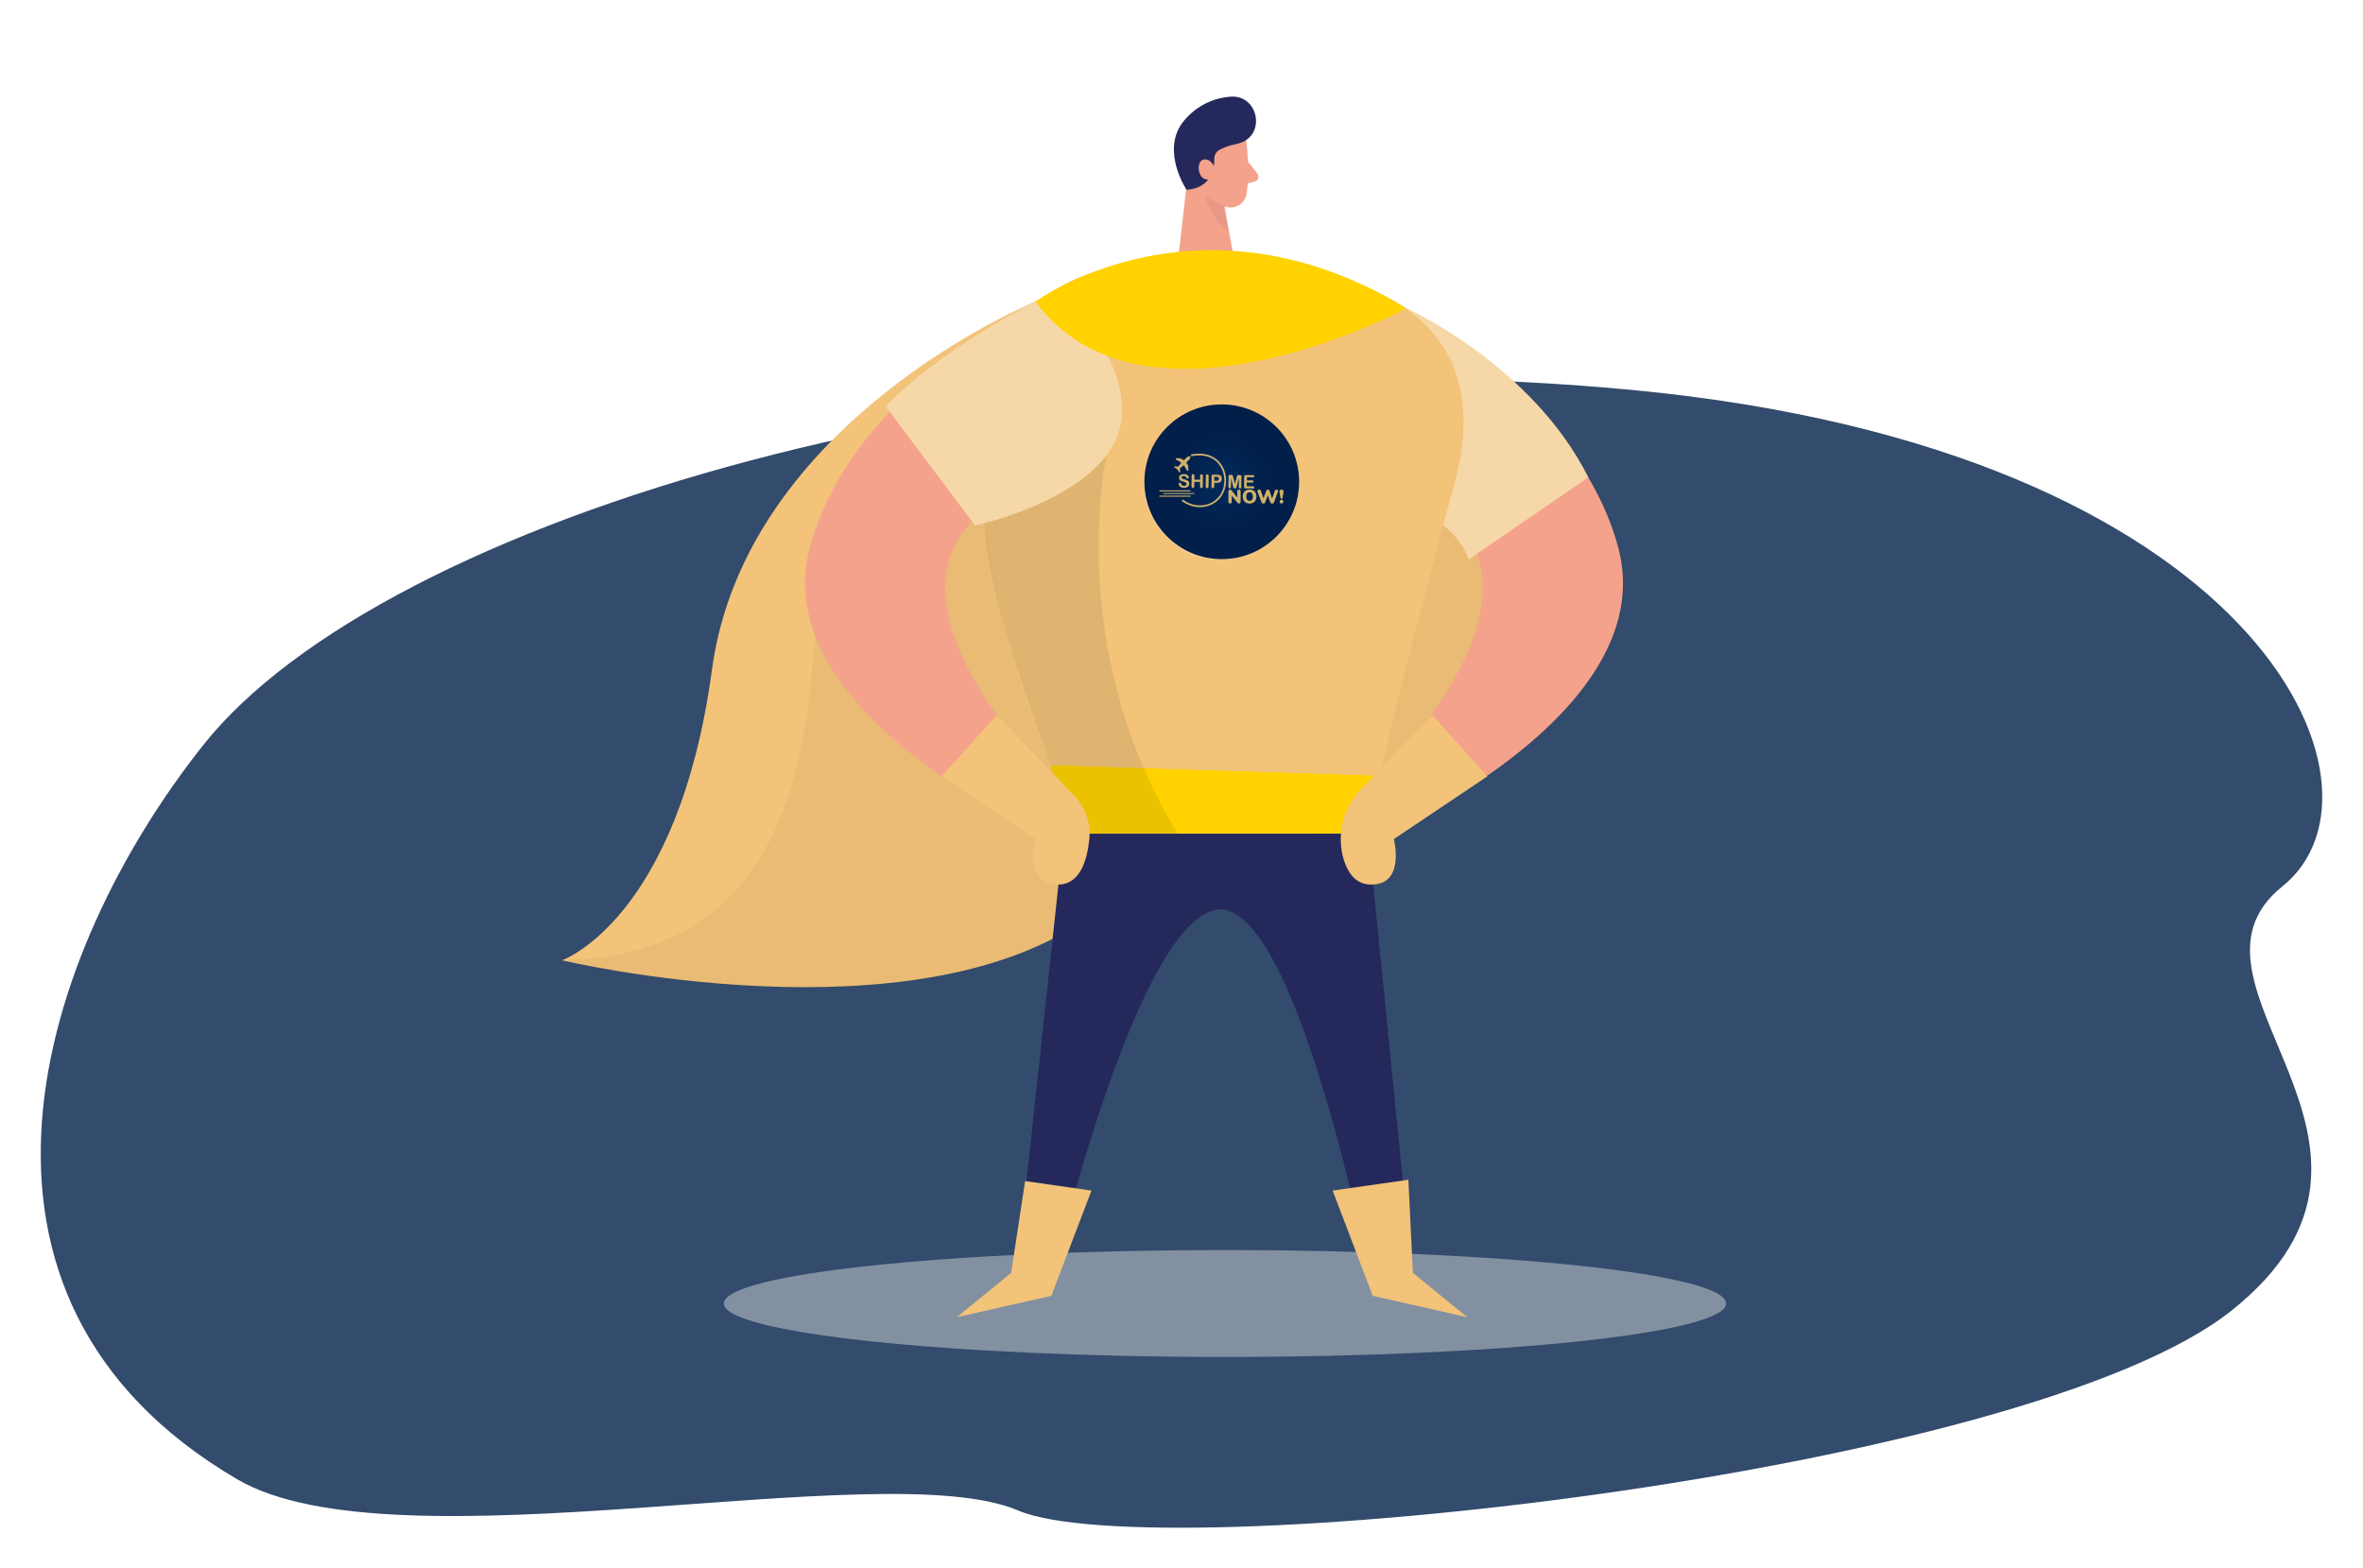 <svg width="580" height="385" viewBox="0 0 580 385" fill="none" xmlns="http://www.w3.org/2000/svg">
<g filter="url(#filter0_d)">
<path d="M400.714 93.729C247.214 79.102 93.96 125.453 49.981 180.771C9.574 231.594 -18.163 316.299 58.186 361.092C97.067 383.903 216.715 354.618 249.895 368.765C283.075 382.913 496.904 360.373 547.847 319.609C598.791 278.845 530.084 239.76 560.248 215.541C590.412 191.322 554.215 108.356 400.714 93.729Z" fill="#011F48" fill-opacity="0.8"/>
</g>
<path d="M254.137 74.033C254.137 74.033 183.051 102.995 174.758 164.331C166.464 225.668 137.959 235.721 137.959 235.721C137.959 235.721 224.387 256.289 267.596 224.803C310.804 193.316 355.955 215.153 367.672 175.51C379.39 135.868 383.323 113.391 350.943 99.794C318.564 86.196 254.137 74.033 254.137 74.033Z" fill="#F2C379"/>
<path opacity="0.04" d="M226.508 117.256C226.508 117.256 201.9 131.387 199.484 162.055C197.067 192.724 188.904 234.725 137.876 235.721C137.876 235.721 213.239 253.954 257.963 230.611C302.688 207.269 361.63 201.2 365.03 179.411C368.43 157.621 360.433 106.515 360.433 106.515L329.049 97.482L275.498 95.111L226.508 117.256Z" fill="black"/>
<path d="M341.809 74.033C341.809 74.033 387.209 96.486 397.244 134.588C407.279 172.689 346.892 201.129 346.892 201.129L338.729 190.376C338.729 190.376 393.346 137.338 341.809 118.572C298.542 102.805 341.809 74.033 341.809 74.033Z" fill="#F4A28C"/>
<path d="M345.222 75.681C345.222 75.681 376.025 89.551 389.84 117.173L360.481 137.326C360.481 137.326 358.112 127.759 342.817 123.017C327.521 118.275 328.599 112.704 328.599 112.704L345.222 75.681Z" fill="#F2C379"/>
<path opacity="0.34" d="M345.222 75.681C345.222 75.681 376.025 89.551 389.84 117.173L360.481 137.326C360.481 137.326 358.112 127.759 342.817 123.017C327.521 118.275 328.599 112.704 328.599 112.704L345.222 75.681Z" fill="white"/>
<path opacity="0.45" d="M300.675 333.084C368.607 333.084 423.677 327.209 423.677 319.961C423.677 312.713 368.607 306.838 300.675 306.838C232.743 306.838 177.673 312.713 177.673 319.961C177.673 327.209 232.743 333.084 300.675 333.084Z" fill="#E6E6E6"/>
<path d="M305.923 34.758C305.923 34.758 306.942 42.511 305.923 47.799C305.817 48.306 305.612 48.787 305.32 49.215C305.028 49.643 304.655 50.009 304.221 50.292C303.787 50.575 303.302 50.77 302.793 50.864C302.284 50.959 301.761 50.953 301.255 50.845C298.637 50.264 295.248 48.711 294.146 44.621L291.516 37.9C291.129 36.498 291.187 35.01 291.681 33.643C292.176 32.275 293.083 31.095 294.277 30.265C298.53 26.851 305.544 30.005 305.923 34.758Z" fill="#F4A28C"/>
<path d="M291.978 39.062L289.075 64.526L303.221 65.118L299.655 46.352L291.978 39.062Z" fill="#F4A28C"/>
<path d="M306.314 39.678L308.624 42.583C308.755 42.748 308.842 42.945 308.877 43.154C308.913 43.362 308.894 43.577 308.825 43.776C308.755 43.976 308.636 44.155 308.479 44.297C308.321 44.438 308.131 44.538 307.925 44.586L304.963 45.273L306.314 39.678Z" fill="#F4A28C"/>
<path d="M258.011 187.792L338.729 190.376L335.85 204.649H261.139L258.011 187.792Z" fill="#FFD200"/>
<path opacity="0.31" d="M300.615 50.43C298.821 50.075 297.172 49.196 295.876 47.905C295.876 47.905 296.291 52.576 301.634 56.974L300.615 50.43Z" fill="#CE8172"/>
<path d="M304.418 35.078C303.841 35.272 303.251 35.426 302.653 35.541C301.804 35.728 300.978 36.006 300.189 36.37L299.549 36.643C299.093 36.845 298.707 37.179 298.441 37.601C298.176 38.023 298.041 38.515 298.056 39.014C298.056 41.504 297.274 46.127 291.244 46.601C291.244 46.601 285.107 37.414 290.059 30.348C291.489 28.394 293.338 26.784 295.47 25.635C297.601 24.487 299.962 23.829 302.38 23.71C308.908 23.544 310.662 33.028 304.418 35.078Z" fill="#24285B"/>
<path d="M297.926 43.306C298.146 43.041 298.292 42.723 298.349 42.383C298.405 42.043 298.369 41.695 298.246 41.373C297.807 40.318 296.954 38.931 295.533 39.133C294.111 39.334 293.791 41.681 294.798 43.223C294.974 43.477 295.208 43.687 295.48 43.834C295.752 43.982 296.055 44.063 296.365 44.071C296.674 44.079 296.981 44.014 297.26 43.881C297.54 43.748 297.784 43.551 297.973 43.306H297.926Z" fill="#F4A28C"/>
<path d="M289.076 64.526L303.222 65.118C303.222 65.118 372.246 62.321 357.034 118.572C341.821 174.823 338.729 190.376 338.729 190.376L257.964 187.792C257.964 187.792 203.157 61.408 289.076 64.526Z" fill="#F2C379"/>
<path opacity="0.34" d="M299.572 137.338C309.93 137.338 318.327 128.936 318.327 118.572C318.327 108.207 309.93 99.806 299.572 99.806C289.214 99.806 280.817 108.207 280.817 118.572C280.817 128.936 289.214 137.338 299.572 137.338Z" fill="white"/>
<path d="M254.137 74.033C254.137 74.033 208.737 96.486 198.726 134.588C188.715 172.689 249.078 201.129 249.078 201.129L257.241 190.376C257.241 190.376 202.624 137.338 254.161 118.572C297.405 102.805 254.137 74.033 254.137 74.033Z" fill="#F4A28C"/>
<path opacity="0.08" d="M271.589 111.826C271.589 111.826 261.092 159.34 289.135 204.638H261.139L257.964 187.792C257.964 187.792 242.965 149.714 241.721 128.98C240.477 108.246 271.589 111.826 271.589 111.826Z" fill="black"/>
<path d="M254.137 74.033C254.137 74.033 230.442 85.888 217.409 99.794L239.339 128.98C239.339 128.98 276.695 121.014 275.391 99.794C274.088 78.574 254.137 74.033 254.137 74.033Z" fill="#F2C379"/>
<path opacity="0.34" d="M254.137 74.033C254.137 74.033 230.442 85.888 217.409 99.794L239.339 128.98C239.339 128.98 276.695 121.014 275.391 99.794C274.088 78.574 254.137 74.033 254.137 74.033Z" fill="white"/>
<path d="M261.139 204.638L249.291 314.887H257.963C257.963 314.887 278.104 228.241 298.056 223.404C318.007 218.567 336.549 314.887 336.549 314.887H346.821L335.814 204.638H261.139Z" fill="#24285B"/>
<path d="M254.137 74.033C254.137 74.033 294.134 44.562 345.221 75.681C345.221 75.681 280.924 110.178 254.137 74.033Z" fill="#FFD200"/>
<path d="M231.117 190.566L244.659 175.51L263.71 195.355C265.041 196.739 266.057 198.394 266.691 200.206C267.325 202.019 267.561 203.947 267.383 205.859C266.897 210.85 265.238 216.907 260.025 217.121C251.104 217.5 254.102 205.965 254.102 205.965L231.117 190.566Z" fill="#F2C379"/>
<path d="M365.078 190.566L351.56 175.51L334.109 193.696C331.932 195.917 330.383 198.676 329.621 201.692C328.859 204.708 328.912 207.872 329.772 210.861C330.791 214.193 332.687 216.978 336.194 217.121C345.115 217.5 342.117 205.965 342.117 205.965L365.078 190.566Z" fill="#F2C379"/>
<path d="M251.613 289.909L267.903 292.245L258.046 318.076L234.849 323.328L248.189 312.433L251.613 289.909Z" fill="#F2C379"/>
<path d="M345.684 289.589L327.095 292.245L336.94 318.076L360.138 323.328L346.797 312.433L345.684 289.589Z" fill="#F2C379"/>
<g clip-path="url(#clip0)">
<path d="M299.879 137.251C310.368 137.251 318.87 128.749 318.87 118.26C318.87 107.772 310.368 99.27 299.879 99.27C289.391 99.27 280.889 107.772 280.889 118.26C280.889 128.749 289.391 137.251 299.879 137.251Z" fill="url(#paint0_radial)"/>
<path fill-rule="evenodd" clip-rule="evenodd" d="M292.313 111.624C292.313 111.683 292.399 111.946 292.419 111.992C292.865 111.952 293.286 111.788 294.087 111.788C295.178 111.788 296.123 111.9 296.991 112.287C297.175 112.366 297.326 112.439 297.51 112.53C297.602 112.583 297.647 112.616 297.739 112.668C298.094 112.885 298.094 112.905 298.423 113.155C299.06 113.647 299.697 114.613 300.019 115.395C300.4 116.327 300.623 117.615 300.479 118.64C300.374 119.356 300.321 119.737 300.039 120.44C299.618 121.484 298.948 122.305 298.061 122.962C296.393 124.191 294.015 124.348 292.097 123.612C291.019 123.199 290.855 122.91 290.323 122.627C290.205 122.699 290.126 122.811 290.054 122.923C290.146 123.061 290.737 123.429 290.914 123.527C292.011 124.118 293.121 124.447 294.258 124.493H294.757C295.598 124.46 296.445 124.269 297.293 123.901C297.739 123.711 298.186 123.415 298.554 123.126C299.447 122.43 300.019 121.589 300.466 120.532C300.643 120.111 300.912 119.047 300.925 118.554C300.945 117.832 300.978 117.832 300.886 117.024C300.735 115.625 300.045 114.146 299.06 113.155C298.994 113.089 298.922 113.036 298.85 112.964C298.764 112.872 298.738 112.852 298.639 112.774C298.107 112.366 297.72 112.123 297.083 111.86C296.275 111.525 295.329 111.355 294.218 111.355C294.146 111.355 292.313 111.453 292.313 111.624Z" fill="#CEB16C"/>
<path fill-rule="evenodd" clip-rule="evenodd" d="M301.523 118.659C301.523 119.454 301.392 119.888 301.891 119.888C301.977 119.888 302.049 119.809 302.082 119.75C302.213 119.507 302.161 117.694 302.161 117.359C302.22 117.457 302.469 118.607 302.502 118.745C302.568 118.981 302.614 119.198 302.673 119.441C302.739 119.704 302.778 119.901 303.093 119.901C303.514 119.914 303.54 119.362 303.711 118.778L304.026 117.562C304.026 117.562 304.046 117.49 304.046 117.483L304.092 117.392C304.092 118.153 304.059 118.797 304.059 119.559C304.059 119.796 304.164 119.921 304.388 119.921C304.723 119.921 304.69 119.553 304.69 119.224C304.69 118.876 304.69 118.534 304.69 118.193C304.69 116.649 304.972 116.59 303.954 116.59C303.711 116.59 303.678 116.774 303.606 116.978C303.54 117.181 303.501 117.365 303.442 117.575L303.087 118.758C303.074 118.567 302.85 117.773 302.778 117.497C302.732 117.293 302.68 117.076 302.634 116.879C302.542 116.518 302.345 116.557 301.957 116.557C301.445 116.557 301.556 116.938 301.563 117.424C301.563 117.661 301.517 117.773 301.523 118.022C301.523 118.232 301.523 118.443 301.523 118.659Z" fill="#CEB16C"/>
<path fill-rule="evenodd" clip-rule="evenodd" d="M290.645 112.925C290.448 112.925 290.402 112.826 290.185 112.82C290.212 112.695 290.205 112.649 290.021 112.524C289.837 112.563 289.929 112.642 289.752 112.688C289.745 112.557 289.765 112.59 289.693 112.511C289.535 112.314 289.43 112.498 289.351 112.557C289.187 112.517 289.003 112.425 288.819 112.425C288.733 112.425 288.55 112.603 288.55 112.688C288.55 112.892 289.607 113.194 289.922 113.654L289.259 114.435C289.128 114.587 289.036 114.508 288.687 114.488C288.668 114.488 288.182 114.363 288.182 114.652C288.182 114.757 288.313 114.79 288.405 114.83C288.517 114.889 288.576 114.922 288.701 114.974C289.068 115.132 288.543 115.322 289.121 115.322C289.22 115.513 289.312 115.874 289.489 115.992C289.837 115.894 289.627 115.519 289.62 114.954C289.995 114.705 290.159 114.508 290.481 114.219C290.783 114.422 291.006 114.908 291.197 115.243C291.289 115.408 291.322 115.585 291.479 115.585C291.584 115.585 291.755 115.401 291.742 115.27C291.736 115.224 291.604 114.823 291.584 114.79C291.65 114.744 291.768 114.679 291.742 114.567C291.716 114.468 291.591 114.403 291.479 114.389C291.519 114.245 291.742 114.186 291.525 114.008C291.368 113.877 291.361 114.054 291.276 113.733C291.263 113.66 291.236 113.601 291.217 113.522C291.289 113.411 291.387 113.319 291.492 113.233C291.571 113.168 291.571 113.187 291.637 113.109C291.979 112.734 292.261 112.471 292.149 111.992C291.44 111.814 290.744 112.925 290.645 112.925Z" fill="#CEB16C"/>
<path fill-rule="evenodd" clip-rule="evenodd" d="M292.787 119.789C292.885 119.789 293.017 119.717 293.069 119.645C293.207 119.434 293.148 118.627 293.148 118.291H294.554V119.421C294.554 119.71 294.692 119.789 294.922 119.789C295.211 119.789 295.217 119.546 295.217 119.257L295.25 116.721C295.25 116.327 294.586 116.308 294.586 116.754V117.759L293.148 117.726C293.148 117.096 293.338 116.393 292.819 116.393C292.498 116.393 292.484 116.721 292.484 117.057C292.491 117.398 292.484 117.746 292.484 118.088C292.484 118.679 292.268 119.789 292.787 119.789Z" fill="#CEB16C"/>
<path fill-rule="evenodd" clip-rule="evenodd" d="M305.36 117.726V119.592C305.36 119.914 305.702 119.894 306.024 119.888C306.346 119.888 306.674 119.894 306.996 119.888C307.272 119.888 307.699 119.973 307.824 119.815C307.942 119.664 307.935 119.362 307.43 119.362H306.024V118.423C306.26 118.423 306.352 118.456 306.595 118.456C307.062 118.456 307.817 118.567 307.712 118.14C307.666 117.956 307.508 117.924 307.292 117.924C306.878 117.91 306.444 117.924 306.024 117.924C306.083 117.667 306.057 117.431 306.057 117.122L307.528 117.155C307.725 117.155 307.863 117.089 307.863 116.892C307.863 116.564 307.482 116.623 307.16 116.623C306.825 116.623 306.49 116.623 306.162 116.623C305.452 116.629 305.36 116.426 305.36 117.726Z" fill="#CEB16C"/>
<path fill-rule="evenodd" clip-rule="evenodd" d="M289.384 117.26C289.384 118.495 291.249 118.016 291.249 118.791C291.249 119.251 290.369 119.474 290.034 118.981C289.975 118.896 289.837 118.456 289.653 118.456C288.97 118.456 289.305 119.756 290.612 119.756C291.348 119.756 291.913 119.402 291.913 118.659C291.913 117.51 290.021 117.838 290.021 117.221C290.021 116.859 290.455 116.859 290.678 116.859C291.23 116.859 291.118 117.49 291.479 117.49C292.011 117.49 291.972 116.36 290.514 116.36C289.949 116.36 289.384 116.695 289.384 117.26Z" fill="#CEB16C"/>
<path fill-rule="evenodd" clip-rule="evenodd" d="M298.489 118.022C298.325 118.022 298.259 117.989 298.055 117.989V117.024C298.456 117.024 299.192 116.951 299.192 117.424C299.192 117.799 299.12 118.022 298.489 118.022ZM297.353 119.257V119.454C297.353 119.875 297.812 119.96 297.977 119.684C298.042 119.566 298.055 118.745 298.055 118.521C298.877 118.521 299.895 118.64 299.895 117.457C299.895 116.538 299.047 116.518 298.489 116.518C298.233 116.524 297.944 116.465 297.734 116.505C297.267 116.584 297.392 116.965 297.392 117.727C297.392 117.976 297.353 118.167 297.353 118.456C297.353 118.725 297.353 118.988 297.353 119.257Z" fill="#CEB16C"/>
<path fill-rule="evenodd" clip-rule="evenodd" d="M295.952 118.62C295.952 119.198 295.834 119.829 296.287 119.829C296.721 119.829 296.622 119.283 296.622 118.955C296.622 118.725 296.655 118.633 296.655 118.39V116.754C296.655 116.347 296.044 116.308 295.985 116.722C295.965 116.879 295.985 117.188 295.985 117.359C295.985 117.595 295.952 117.707 295.952 117.957C295.952 118.18 295.952 118.403 295.952 118.62Z" fill="#CEB16C"/>
<path fill-rule="evenodd" clip-rule="evenodd" d="M284.549 120.623H292.182V120.361H284.549V120.623Z" fill="#CEB16C"/>
<path fill-rule="evenodd" clip-rule="evenodd" d="M284.581 121.924H292.214V121.661H284.581V121.924Z" fill="#CEB16C"/>
<path fill-rule="evenodd" clip-rule="evenodd" d="M285.515 121.261H293.148V121.024H285.515V121.261Z" fill="#CEB16C"/>
<path d="M304.095 120.181C304.216 120.181 304.314 120.221 304.391 120.3C304.47 120.38 304.51 120.483 304.51 120.61V123.159C304.51 123.289 304.472 123.394 304.395 123.474C304.319 123.553 304.221 123.593 304.1 123.593C303.957 123.593 303.849 123.545 303.776 123.45L302.327 121.644V123.159C302.327 123.289 302.291 123.394 302.218 123.474C302.145 123.553 302.046 123.593 301.922 123.593C301.802 123.593 301.703 123.553 301.627 123.474C301.551 123.394 301.513 123.289 301.513 123.159V120.61C301.513 120.483 301.551 120.38 301.627 120.3C301.703 120.221 301.802 120.181 301.922 120.181C302.059 120.181 302.165 120.229 302.242 120.324L303.69 122.125V120.61C303.69 120.48 303.727 120.377 303.8 120.3C303.876 120.221 303.975 120.181 304.095 120.181ZM306.715 123.607C306.372 123.607 306.073 123.537 305.819 123.397C305.568 123.255 305.375 123.054 305.238 122.797C305.101 122.537 305.033 122.232 305.033 121.882C305.033 121.533 305.101 121.229 305.238 120.972C305.375 120.712 305.568 120.512 305.819 120.372C306.073 120.232 306.372 120.162 306.715 120.162C307.058 120.162 307.355 120.232 307.606 120.372C307.86 120.512 308.054 120.712 308.188 120.972C308.324 121.229 308.392 121.533 308.392 121.882C308.392 122.232 308.324 122.537 308.188 122.797C308.051 123.054 307.856 123.255 307.601 123.397C307.351 123.537 307.055 123.607 306.715 123.607ZM306.715 122.935C306.969 122.935 307.168 122.846 307.311 122.668C307.454 122.487 307.525 122.225 307.525 121.882C307.525 121.539 307.452 121.279 307.306 121.101C307.163 120.923 306.966 120.834 306.715 120.834C306.461 120.834 306.263 120.923 306.12 121.101C305.977 121.275 305.905 121.536 305.905 121.882C305.905 122.228 305.977 122.491 306.12 122.668C306.263 122.846 306.461 122.935 306.715 122.935ZM312.921 120.448C312.953 120.359 313.004 120.291 313.074 120.243C313.147 120.195 313.226 120.172 313.312 120.172C313.417 120.172 313.507 120.205 313.583 120.272C313.663 120.338 313.703 120.429 313.703 120.543C313.703 120.594 313.69 120.658 313.664 120.734L312.707 123.326C312.675 123.415 312.616 123.485 312.53 123.536C312.448 123.583 312.356 123.607 312.254 123.607C312.152 123.607 312.06 123.583 311.978 123.536C311.895 123.485 311.838 123.415 311.806 123.326L311.187 121.558L310.539 123.326C310.504 123.415 310.445 123.485 310.362 123.536C310.28 123.583 310.189 123.607 310.091 123.607C309.989 123.607 309.897 123.583 309.814 123.536C309.732 123.485 309.675 123.415 309.643 123.326L308.68 120.734C308.658 120.67 308.647 120.61 308.647 120.553C308.647 120.435 308.688 120.343 308.771 120.276C308.857 120.207 308.955 120.172 309.066 120.172C309.155 120.172 309.236 120.195 309.309 120.243C309.386 120.288 309.44 120.356 309.471 120.448L310.124 122.325L310.815 120.448C310.847 120.359 310.898 120.291 310.968 120.243C311.041 120.195 311.12 120.172 311.206 120.172C311.292 120.172 311.369 120.195 311.439 120.243C311.509 120.291 311.56 120.361 311.592 120.453L312.24 122.368L312.921 120.448ZM314.55 122.454C314.483 122.454 314.426 122.432 314.378 122.387C314.334 122.343 314.305 122.279 314.293 122.197L314.045 120.715C314.042 120.696 314.04 120.67 314.04 120.639C314.04 120.496 314.088 120.384 314.183 120.305C314.281 120.222 314.404 120.181 314.55 120.181C314.699 120.181 314.821 120.222 314.917 120.305C315.012 120.388 315.06 120.5 315.06 120.643C315.06 120.675 315.058 120.701 315.055 120.72L314.802 122.197C314.793 122.279 314.764 122.343 314.717 122.387C314.672 122.432 314.617 122.454 314.55 122.454ZM314.55 123.593C314.416 123.593 314.305 123.548 314.216 123.459C314.131 123.37 314.088 123.261 314.088 123.131C314.088 123 314.131 122.891 314.216 122.802C314.305 122.713 314.416 122.668 314.55 122.668C314.68 122.668 314.788 122.713 314.874 122.802C314.963 122.891 315.007 123 315.007 123.131C315.007 123.261 314.963 123.37 314.874 123.459C314.788 123.548 314.68 123.593 314.55 123.593Z" fill="#CEB16C"/>
</g>
<defs>
<filter id="filter0_d" x="0" y="83" width="580" height="302" filterUnits="userSpaceOnUse" color-interpolation-filters="sRGB">
<feFlood flood-opacity="0" result="BackgroundImageFix"/>
<feColorMatrix in="SourceAlpha" type="matrix" values="0 0 0 0 0 0 0 0 0 0 0 0 0 0 0 0 0 0 127 0"/>
<feOffset dy="2"/>
<feGaussianBlur stdDeviation="5"/>
<feColorMatrix type="matrix" values="0 0 0 0 0 0 0 0 0 0 0 0 0 0 0 0 0 0 0.18 0"/>
<feBlend mode="normal" in2="BackgroundImageFix" result="effect1_dropShadow"/>
<feBlend mode="normal" in="SourceGraphic" in2="effect1_dropShadow" result="shape"/>
</filter>
<radialGradient id="paint0_radial" cx="0" cy="0" r="1" gradientUnits="userSpaceOnUse" gradientTransform="translate(299.879 118.26) rotate(90) scale(11.74)">
<stop stop-color="#022B60"/>
<stop offset="1" stop-color="#011F48"/>
<stop offset="1" stop-color="#011F48"/>
</radialGradient>
<clipPath id="clip0">
<rect width="37.981" height="37.981" fill="white" transform="translate(280.889 99.27)"/>
</clipPath>
</defs>
</svg>
